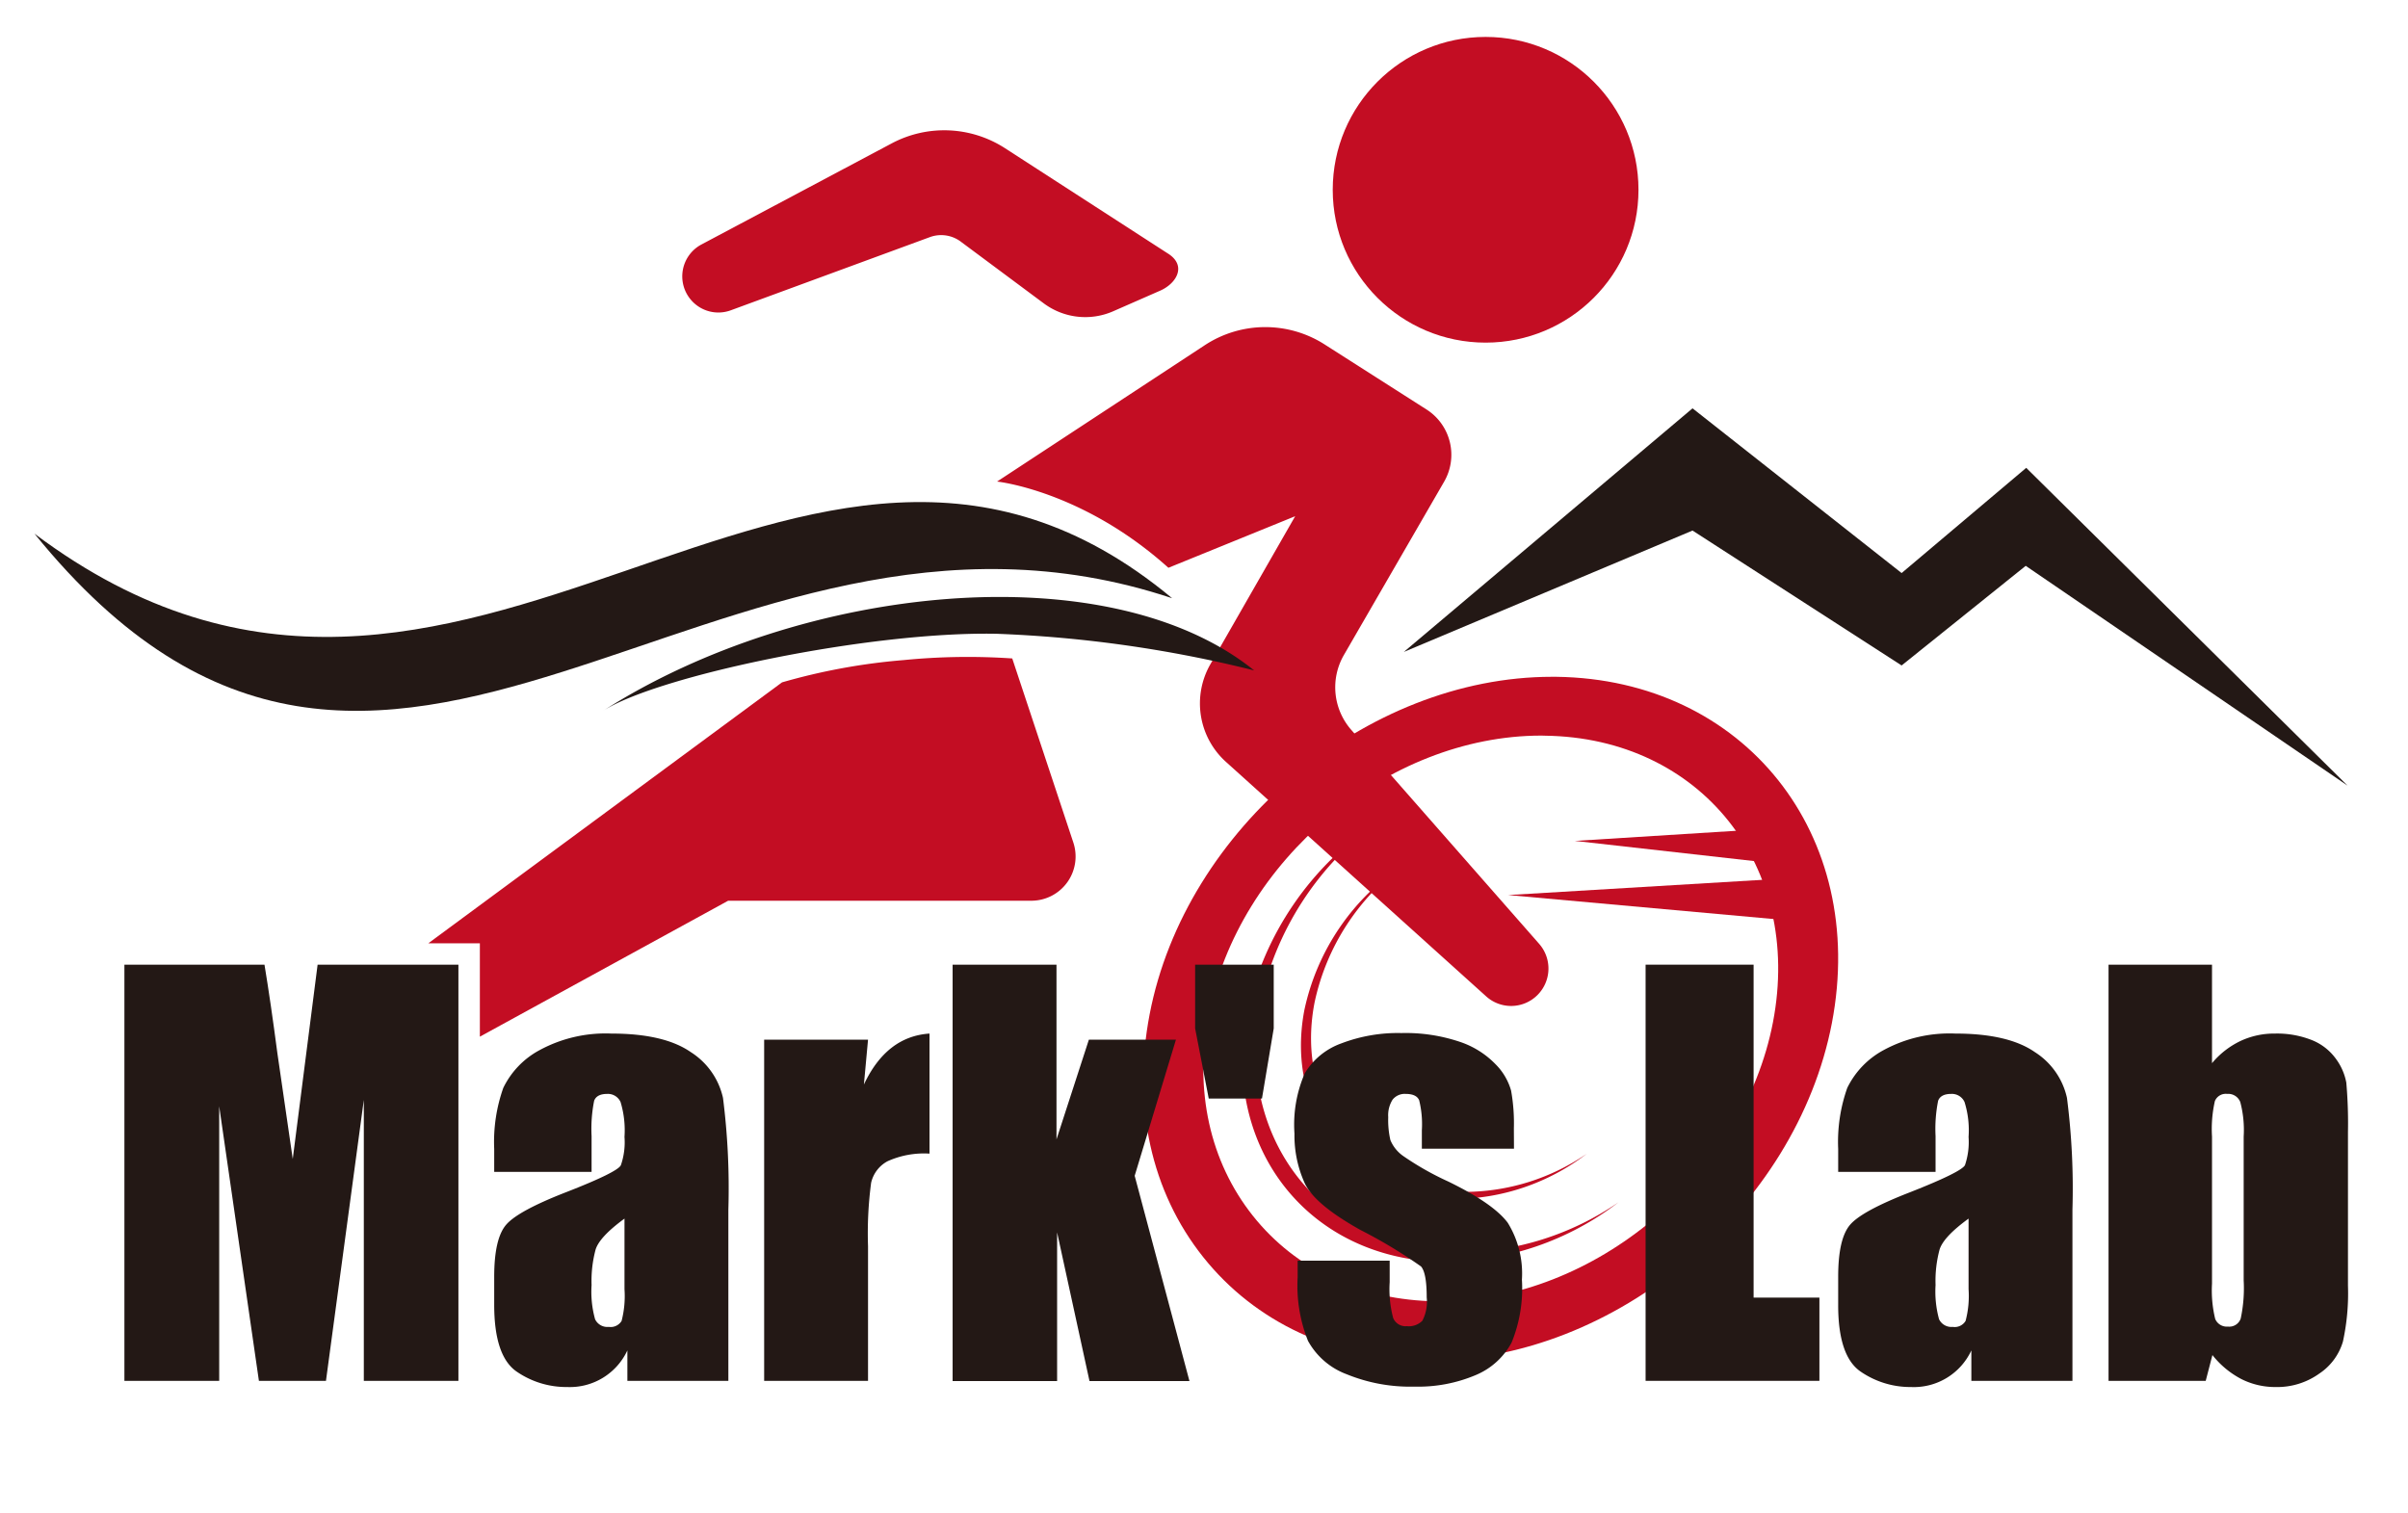 <svg xmlns="http://www.w3.org/2000/svg" viewBox="0 0 233.44 146.65"><defs><style>.cls-1{fill:#c30d23;}.cls-2,.cls-3{fill:#231815;}.cls-2{fill-rule:evenodd;}</style></defs><g id="圖層_2" data-name="圖層 2"><path class="cls-1" d="M138.16,131.89c-8.82-.11-16.46-3.67-21.51-10s-6.9-14.71-5.2-23.55c3.46-18,21-32.72,39-32.72h.43c18.23.24,30.21,15.3,26.71,33.57-3.46,18-21,32.72-39,32.73Zm11.26-60.57c-14.92,0-29.4,12.15-32.26,27.07-1.4,7.32.12,14.23,4.3,19.49s10.5,8.19,17.8,8.29h.36c14.92,0,29.39-12.14,32.26-27.07,2.9-15.12-7-27.58-22.1-27.77Z"/><path class="cls-1" d="M141.34,121.44c-13.1-.17-21.7-11-19.18-24.11a29.42,29.42,0,0,1,11.46-17.7,29.68,29.68,0,0,0-12.75,18.62c-2.51,13.12,6.09,23.93,19.18,24.1a27.91,27.91,0,0,0,16.85-5.78A27.61,27.61,0,0,1,141.34,121.44Z"/><path class="cls-1" d="M142,115.56c-9.95-.13-16.48-8.35-14.57-18.32a22.3,22.3,0,0,1,8.71-13.45,22.5,22.5,0,0,0-9.69,14.14c-1.91,10,4.63,18.19,14.58,18.32a21.16,21.16,0,0,0,12.8-4.39A21,21,0,0,1,142,115.56Z"/><circle class="cls-1" cx="144.02" cy="18.4" r="14.82"/><path class="cls-1" d="M149.21,91.51,131,70.77a6.26,6.26,0,0,1-.72-7.26L140,46.7a5.21,5.21,0,0,0-1.71-7l-9.87-6.3a10.68,10.68,0,0,0-11.64.08L96.66,46.69s8.27.86,16.61,8.36l12.29-5-8.22,14.35a7.63,7.63,0,0,0,1.51,9.47l25.22,22.73a3.61,3.61,0,0,0,4.92-.07h0A3.63,3.63,0,0,0,149.21,91.51Z"/><path class="cls-1" d="M112.45,28.19l-4.56,2a6.74,6.74,0,0,1-6.68-.76l-8-5.95A3.18,3.18,0,0,0,90.12,23L70.86,30.08a3.49,3.49,0,0,1-3.87-1h0a3.5,3.5,0,0,1,1-5.37l18.44-9.8a10.85,10.85,0,0,1,11,.46l15.73,10.17C115.11,25.72,114.07,27.49,112.45,28.19Z"/><path class="cls-1" d="M98.13,63.84A63.34,63.34,0,0,0,87.59,64a60,60,0,0,0-11.78,2.16L41.52,91.46h5v9.05L70.59,87.33l29.46,0a4.29,4.29,0,0,0,4-5.65Z"/><path class="cls-2" d="M121.58,65c-14.15-11.41-43.86-8.38-63.1,3.91,5.3-3.39,25.85-7.72,38.18-7.46A121.47,121.47,0,0,1,121.58,65Z"/><path class="cls-2" d="M113.63,58C77.44,27.89,45.18,83.14,3.34,51.74,37.58,94,68.89,43.1,113.63,58Z"/><polygon class="cls-2" points="136.09 63.21 164.08 39.59 184.35 55.56 196.43 45.36 227.58 76.17 196.38 54.86 184.35 64.52 164.08 51.44 136.09 63.21"/><path class="cls-3" d="M44.44,93.53v40.35H35.27V106.64L31.6,133.88H25.1l-3.85-26.62,0,26.62H12.06V93.53H25.64q.6,3.63,1.25,8.58l1.49,10.26,2.41-18.84Z"/><path class="cls-3" d="M57.35,113.62H47.91V111.4a15.66,15.66,0,0,1,.88-5.92,8.22,8.22,0,0,1,3.55-3.68,13.41,13.41,0,0,1,6.93-1.59q5.11,0,7.7,1.8a7.07,7.07,0,0,1,3.12,4.44,69.47,69.47,0,0,1,.52,10.83v16.6H60.82v-2.95A6.15,6.15,0,0,1,55,134.48,8.5,8.5,0,0,1,50.11,133q-2.2-1.49-2.2-6.5v-2.71q0-3.72,1.17-5.06t5.8-3.14q5-1.95,5.31-2.62a6.8,6.8,0,0,0,.35-2.74,9.46,9.46,0,0,0-.38-3.38,1.34,1.34,0,0,0-1.29-.79c-.68,0-1.1.22-1.27.66a13.83,13.83,0,0,0-.25,3.43Zm3.19,4.53c-1.61,1.18-2.54,2.17-2.8,3a11.67,11.67,0,0,0-.39,3.44,9.88,9.88,0,0,0,.34,3.32,1.32,1.32,0,0,0,1.33.74,1.24,1.24,0,0,0,1.24-.58,9.59,9.59,0,0,0,.28-3.08Z"/><path class="cls-3" d="M84.15,100.8l-.4,4.35q2.19-4.66,6.36-4.94v11.64a8.59,8.59,0,0,0-4.07.74,3.16,3.16,0,0,0-1.59,2.09,37.13,37.13,0,0,0-.3,6.14v13.06H74.08V100.8Z"/><path class="cls-3" d="M114,100.8,110,114l5.31,19.9h-9.69l-3.14-14.41v14.41H92.35V93.53h10.07v16.94l3.14-9.67Z"/><path class="cls-3" d="M117.18,106.51l-1.32-6.8V93.53h7.62v6.18l-1.14,6.8Z"/><path class="cls-3" d="M146.77,111.37h-8.93v-1.79a9.66,9.66,0,0,0-.26-2.9c-.17-.41-.61-.62-1.31-.62a1.5,1.5,0,0,0-1.27.56,2.83,2.83,0,0,0-.42,1.69,8.62,8.62,0,0,0,.21,2.23,3.54,3.54,0,0,0,1.27,1.56,28.09,28.09,0,0,0,4.35,2.46q4.38,2.14,5.76,4a9.37,9.37,0,0,1,1.37,5.51,13.9,13.9,0,0,1-1,6.1,7,7,0,0,1-3.5,3.16,14.31,14.31,0,0,1-5.92,1.11,16.27,16.27,0,0,1-6.57-1.2,7.1,7.1,0,0,1-3.75-3.24,14.39,14.39,0,0,1-1-6.18v-1.59h8.92v2.09a10.87,10.87,0,0,0,.34,3.47,1.3,1.3,0,0,0,1.33.79,1.84,1.84,0,0,0,1.5-.53,4,4,0,0,0,.42-2.26c0-1.58-.18-2.57-.55-3a47.45,47.45,0,0,0-5.86-3.53c-3-1.67-4.76-3.17-5.41-4.53a11.17,11.17,0,0,1-1-4.82,12.5,12.5,0,0,1,1-5.85,6.81,6.81,0,0,1,3.55-2.9,15.35,15.35,0,0,1,5.82-1,16.45,16.45,0,0,1,5.6.83,8.6,8.6,0,0,1,3.54,2.21,5.86,5.86,0,0,1,1.49,2.54,17.86,17.86,0,0,1,.27,3.66Z"/><path class="cls-3" d="M170,93.53v32.28h6.38v8.07H159.53V93.53Z"/><path class="cls-3" d="M187.64,113.62H178.2V111.4a15.66,15.66,0,0,1,.88-5.92,8.28,8.28,0,0,1,3.55-3.68,13.41,13.41,0,0,1,6.93-1.59q5.12,0,7.71,1.8a7.06,7.06,0,0,1,3.11,4.44,69,69,0,0,1,.53,10.83v16.6h-9.8v-2.95a6.15,6.15,0,0,1-5.86,3.55A8.5,8.5,0,0,1,180.4,133q-2.21-1.49-2.2-6.5v-2.71q0-3.72,1.17-5.06t5.81-3.14q4.95-1.95,5.31-2.62a7,7,0,0,0,.35-2.74,9.16,9.16,0,0,0-.39-3.38,1.34,1.34,0,0,0-1.29-.79c-.68,0-1.1.22-1.27.66a13.83,13.83,0,0,0-.25,3.43Zm3.2,4.53c-1.62,1.18-2.55,2.17-2.81,3a11.67,11.67,0,0,0-.39,3.44,10.16,10.16,0,0,0,.34,3.32,1.33,1.33,0,0,0,1.33.74,1.23,1.23,0,0,0,1.24-.58,9.47,9.47,0,0,0,.29-3.08Z"/><path class="cls-3" d="M214.44,93.53v9.55a8.17,8.17,0,0,1,2.78-2.16,7.72,7.72,0,0,1,3.33-.71,9.14,9.14,0,0,1,3.59.64,5.29,5.29,0,0,1,2.32,1.82,5.61,5.61,0,0,1,1,2.3,45.35,45.35,0,0,1,.16,4.78v14.91a21.89,21.89,0,0,1-.49,5.42,5.63,5.63,0,0,1-2.28,3.09,7,7,0,0,1-4.26,1.31,7.28,7.28,0,0,1-3.3-.77,8.7,8.7,0,0,1-2.81-2.33l-.65,2.5h-9.42V93.53Zm3.07,16.67a10.57,10.57,0,0,0-.33-3.35,1.25,1.25,0,0,0-1.27-.79,1.14,1.14,0,0,0-1.19.69,12.18,12.18,0,0,0-.28,3.45v14.26a11.62,11.62,0,0,0,.31,3.42,1.22,1.22,0,0,0,1.24.74,1.17,1.17,0,0,0,1.23-.77,14.06,14.06,0,0,0,.29-3.71Z"/><polyline class="cls-1" points="174.97 80.13 152.67 81.53 172.93 83.81"/><polyline class="cls-1" points="175.58 85.02 146.2 86.78 172.87 89.19"/></g></svg>